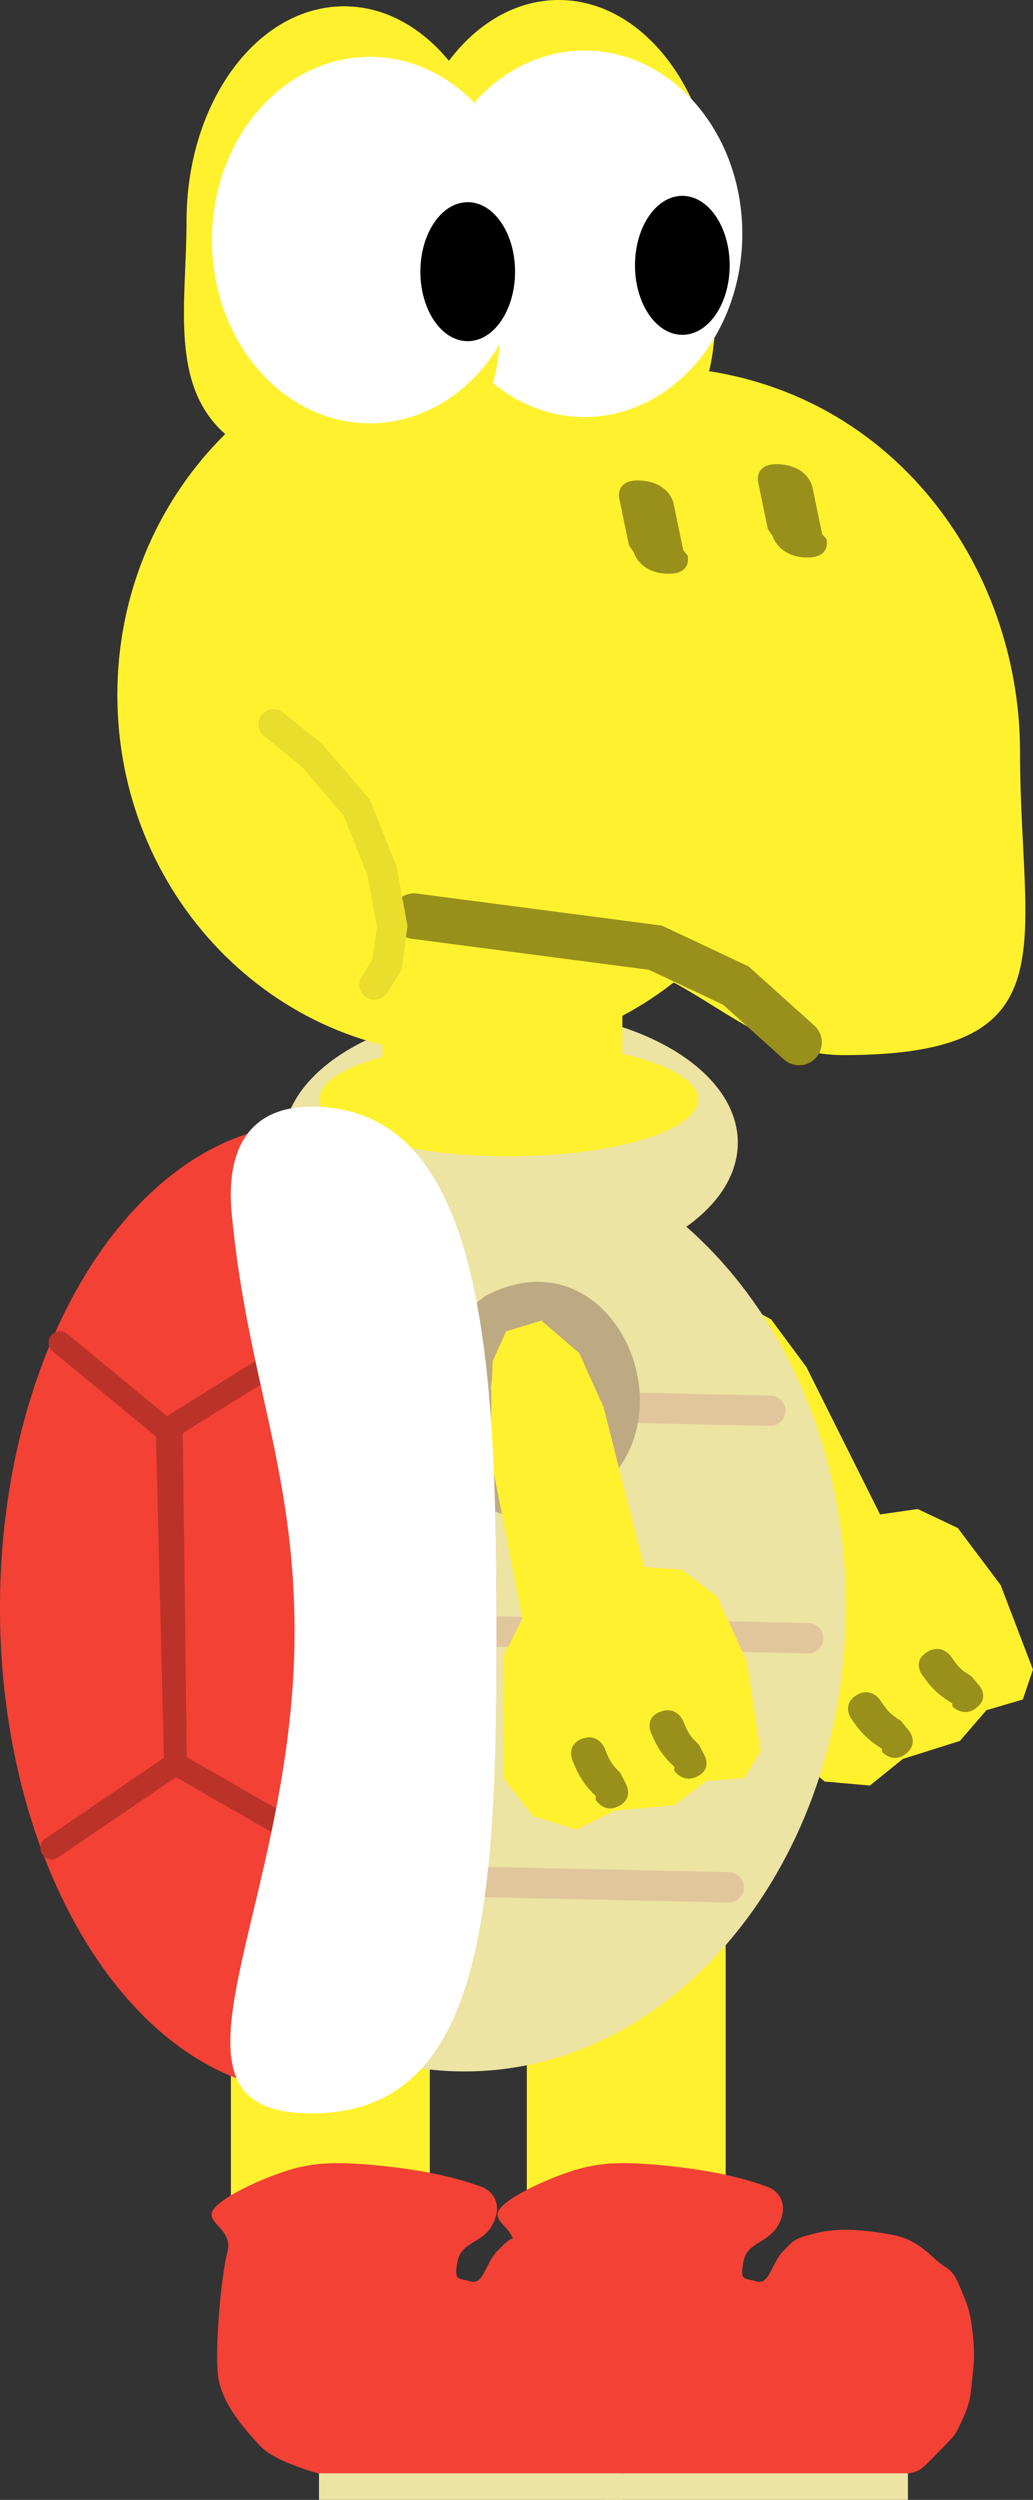 <svg version="1.1" xmlns="http://www.w3.org/2000/svg" xmlns:xlink="http://www.w3.org/1999/xlink" width="34.083" height="82.409"><rect width="100%" height="100%" fill="#333333" stroke="none"/><g transform="translate(-222.959,-138.796)"><g data-paper-data="{&quot;isPaintingLayer&quot;:true}" fill="none" fill-rule="nonzero" stroke="none" stroke-width="none" stroke-linecap="none" stroke-linejoin="miter" stroke-miterlimit="10" stroke-dasharray="" stroke-dashoffset="0" font-family="none" font-weight="none" font-size="none" text-anchor="none" style="mix-blend-mode: normal"><g data-paper-data="{&quot;origPos&quot;:null}" stroke-width="0"><path d="M240.341,214.878v-16.48h6.561v16.48z" data-paper-data="{&quot;origPos&quot;:null}" fill="#fff12e" stroke="none" stroke-linecap="butt"/><path d="M248.27,210.88c0.412,0.149 0.717,0.615 0.375,1.25c-0.342,0.634 -1.032,0.558 -1.156,1.218c-0.124,0.66 0.014,0.529 0.437,0.656c0.423,0.127 0.495,-0.62 0.875,-1c0.38,-0.38 0.322,-0.401 1.093,-0.594c0.772,-0.193 1.638,-0.103 2.531,0.062c0.892,0.165 1.311,0.801 1.687,1.031c0.376,0.23 0.426,0.474 0.625,0.937c0.198,0.463 0.248,0.704 0.312,1.25c0.064,0.546 0.062,0.845 0,1.406c-0.062,0.561 -0.051,0.851 -0.312,1.406c-0.261,0.555 -0.156,0.468 -0.937,1.25c-0.781,0.781 -0.314,0.511 -3.718,0.781c-3.403,0.27 -5.333,0.058 -6.123,0c-0.791,-0.058 -2.457,-0.551 -2.968,-1.093c-0.511,-0.543 -1.3,-1.427 -1.406,-2.343c-0.106,-0.917 0.106,-3.268 0.312,-4.061c0.207,-0.793 -0.814,-0.964 -0.437,-1.437c0.377,-0.474 1.866,-1.108 2.624,-1.312c0.758,-0.204 1.516,-0.255 3.187,-0.062c1.671,0.192 2.588,0.507 2.999,0.656z" data-paper-data="{&quot;origPos&quot;:null}" fill="#f34135" stroke="#000000" stroke-linecap="round"/><path d="M242.919,221.204v-0.875h9.997v0.875z" data-paper-data="{&quot;origPos&quot;:null}" fill="#ede3a3" stroke="none" stroke-linecap="butt"/></g><g data-paper-data="{&quot;origPos&quot;:null}" stroke-width="0"><path d="M230.578,214.956v-16.48h6.561v16.48z" data-paper-data="{&quot;origPos&quot;:null}" fill="#fff12e" stroke="none" stroke-linecap="butt"/><path d="M238.835,210.88c0.412,0.149 0.717,0.615 0.375,1.25c-0.342,0.634 -1.032,0.558 -1.156,1.218c-0.124,0.66 0.014,0.529 0.437,0.656c0.423,0.127 0.495,-0.62 0.875,-1c0.38,-0.38 0.322,-0.401 1.093,-0.594c0.772,-0.193 1.638,-0.103 2.531,0.062c0.892,0.165 1.311,0.801 1.687,1.031c0.376,0.23 0.426,0.474 0.625,0.937c0.198,0.463 0.248,0.704 0.312,1.25c0.064,0.546 0.062,0.845 0,1.406c-0.062,0.561 -0.051,0.851 -0.312,1.406c-0.261,0.555 -0.156,0.468 -0.937,1.25c-0.781,0.781 -0.314,0.511 -3.718,0.781c-3.403,0.27 -5.333,0.058 -6.123,0c-0.791,-0.058 -2.457,-0.551 -2.968,-1.093c-0.511,-0.543 -1.3,-1.427 -1.406,-2.343c-0.106,-0.917 0.106,-3.268 0.312,-4.061c0.207,-0.793 -0.814,-0.964 -0.437,-1.437c0.377,-0.474 1.866,-1.108 2.624,-1.312c0.758,-0.204 1.516,-0.255 3.187,-0.062c1.671,0.192 2.588,0.507 2.999,0.656z" data-paper-data="{&quot;origPos&quot;:null}" fill="#f34135" stroke="#000000" stroke-linecap="round"/><path d="M233.484,221.204v-0.875h9.997v0.875z" data-paper-data="{&quot;origPos&quot;:null}" fill="#ede3a3" stroke="none" stroke-linecap="butt"/></g><g data-paper-data="{&quot;origPos&quot;:null}"><path d="M246.95,181.507l1.449,0.78l1.166,1.573l2.431,4.86l1.24,-0.179l1.324,0.625l1.416,1.884l1.064,2.783l-0.333,0.986l-1.202,0.354l-0.875,1.013l-1.881,0.593l-1.088,0.877l-1.491,-0.131l-1.226,-1.012l-0.857,-3.924l0.344,-1.354l-2.208,-5.091l-0.56,-2.984l0.227,-1.054z" data-paper-data="{&quot;origPos&quot;:null}" fill="#fff12e" stroke="#000000" stroke-width="0" stroke-linecap="round"/><path d="M252.87,196.591c-0.429,0.366 -0.803,-0.036 -0.803,-0.036l-0.012,-0.115c-0.471,-0.286 -0.726,-0.566 -1.021,-1.005c0,0 -0.304,-0.453 0.177,-0.753c0.481,-0.3 0.785,0.153 0.785,0.153c0.244,0.364 0.337,0.474 0.683,0.684l0.246,0.304c0,0 0.374,0.402 -0.055,0.768z" data-paper-data="{&quot;origPos&quot;:null}" fill="#98901b" stroke="none" stroke-width="0.5" stroke-linecap="butt"/><path d="M255.19,195.083c-0.431,0.356 -0.802,-0.029 -0.802,-0.029l-0.011,-0.111c-0.468,-0.271 -0.72,-0.539 -1.011,-0.961c0,0 -0.3,-0.434 0.183,-0.727c0.483,-0.293 0.783,0.142 0.783,0.142c0.241,0.348 0.333,0.455 0.676,0.654l0.243,0.291c0,0 0.37,0.384 -0.061,0.74z" data-paper-data="{&quot;origPos&quot;:null}" fill="#98901b" stroke="none" stroke-width="0.5" stroke-linecap="butt"/></g><g data-paper-data="{&quot;origPos&quot;:null}"><path d="M247.302,176.464c0,2.416 -3.357,4.374 -7.498,4.374c-4.141,0 -7.498,-1.958 -7.498,-4.374c0,-2.416 3.357,-4.374 7.498,-4.374c4.141,0 7.498,1.958 7.498,4.374z" data-paper-data="{&quot;origPos&quot;:null}" fill="#ede3a3" stroke="none" stroke-width="0" stroke-linecap="butt"/><path d="M225.7,191.728c0,-8.479 5.635,-15.353 12.586,-15.353c6.951,0 12.586,6.874 12.586,15.353c0,8.479 -5.635,15.353 -12.586,15.353c-6.951,0 -12.586,-6.874 -12.586,-15.353z" data-paper-data="{&quot;origPos&quot;:null}" fill="#ede3a3" stroke="#00beff" stroke-width="0" stroke-linecap="butt"/><path d="M231.592,184.937l16.781,0.365" data-paper-data="{&quot;origPos&quot;:null}" fill="none" stroke="#e1c69b" stroke-width="1" stroke-linecap="round"/><path d="M249.623,192.8l-16.781,-0.365" data-paper-data="{&quot;origPos&quot;:null}" fill="none" stroke="#e1c69b" stroke-width="1" stroke-linecap="round"/><path d="M230.223,200.647l16.781,0.365" data-paper-data="{&quot;origPos&quot;:null}" fill="none" stroke="#e1c69b" stroke-width="1" stroke-linecap="round"/><path d="M240.384,188.925c-3.448,-0.362 -4.036,-5.641 -1.387,-7.42c4.441,-2.316 7.317,4.898 2.793,6.953c0,0 -0.299,0.136 -0.623,0.07l0.11,0.29c0,0 -0.448,0.301 -0.892,0.107zM240.619,187.074c0.167,-0.219 0.396,-0.323 0.396,-0.323c1.72,-0.782 1.828,-2.85 0.11,-4.041c-0.311,-0.216 -1.13,-0.025 -1.082,0.351c-1.943,1.306 -0.205,3.938 0.572,4.003z" data-paper-data="{&quot;origPos&quot;:null,&quot;origRot&quot;:0}" fill="#bdaa82" stroke="none" stroke-width="0.5" stroke-linecap="butt"/></g><g data-paper-data="{&quot;origPos&quot;:null}"><path d="M240.821,182.33l1.25,1.071l0.803,1.785l1.339,5.266l1.25,0.089l1.16,0.893l0.982,2.142l0.446,2.946l-0.536,0.893l-1.25,0.089l-1.071,0.803l-1.964,0.179l-1.25,0.625l-1.428,-0.446l-0.982,-1.25v-4.017l0.625,-1.25l-1.071,-5.445l0.089,-3.035l0.446,-0.982z" data-paper-data="{&quot;origPos&quot;:null}" fill="#fff12e" stroke="#000000" stroke-width="0" stroke-linecap="round"/><path d="M243.387,198.33c-0.497,0.266 -0.777,-0.207 -0.777,-0.207l0.012,-0.115c-0.399,-0.38 -0.589,-0.708 -0.783,-1.2c0,0 -0.2,-0.508 0.334,-0.698c0.534,-0.19 0.735,0.317 0.735,0.317c0.161,0.407 0.228,0.535 0.521,0.814l0.175,0.35c0,0 0.28,0.473 -0.218,0.738z" data-paper-data="{&quot;origPos&quot;:null}" fill="#98901b" stroke="none" stroke-width="0.5" stroke-linecap="butt"/><path d="M245.976,197.351c-0.497,0.256 -0.777,-0.199 -0.777,-0.199l0.012,-0.11c-0.399,-0.365 -0.589,-0.681 -0.783,-1.154c0,0 -0.2,-0.488 0.334,-0.671c0.534,-0.183 0.735,0.305 0.735,0.305c0.161,0.392 0.228,0.515 0.521,0.783l0.175,0.337c0,0 0.28,0.455 -0.218,0.71z" data-paper-data="{&quot;origPos&quot;:null}" fill="#98901b" stroke="none" stroke-width="0.5" stroke-linecap="butt"/></g><g data-paper-data="{&quot;origPos&quot;:null}"><path d="M239.744,173.162c3.451,0 6.248,0.839 6.248,1.875c0,1.035 -2.797,1.875 -6.248,1.875c-3.451,0 -6.248,-0.839 -6.248,-1.875c0,-1.035 2.797,-1.875 6.248,-1.875z" data-paper-data="{&quot;origPos&quot;:null}" fill="#fff12e" stroke="none" stroke-width="0" stroke-linecap="butt"/><path d="M235.579,173.787v-6.04h7.915v6.04z" data-paper-data="{&quot;origPos&quot;:null}" fill="#fff12e" stroke="none" stroke-width="0" stroke-linecap="butt"/><path d="M238.286,173.578c-6.327,0 -11.455,-5.315 -11.455,-11.872c0,-6.557 5.129,-11.872 11.455,-11.872c6.327,0 11.455,5.315 11.455,11.872c0,6.557 -5.129,11.872 -11.455,11.872z" data-paper-data="{&quot;origPos&quot;:null}" fill="#fff12e" stroke="none" stroke-width="0" stroke-linecap="butt"/><path d="M244.326,150.876c7.592,0 12.288,6.263 12.288,12.705c0,6.442 1.76,9.997 -5.832,9.997c-3.035,0 -4.761,-2.589 -7.731,-3.218c-2.295,-0.486 -6.186,-0.139 -6.576,-2.452c-0.051,-0.304 0.258,-17.033 7.85,-17.033z" data-paper-data="{&quot;origPos&quot;:null}" fill="#fff12e" stroke="#9966ff" stroke-width="0" stroke-linecap="butt"/><path d="M236.62,168.996l7.964,1.041l2.655,1.25l2.086,1.875" data-paper-data="{&quot;origPos&quot;:null}" fill="none" stroke="#98901b" stroke-width="1.5" stroke-linecap="round"/><path d="M249.514,157.172c-0.889,-0.051 -1.064,-0.707 -1.064,-0.707l-0.157,-0.229c-0.108,-0.52 -0.215,-1.041 -0.323,-1.561c0,0 -0.135,-0.652 0.761,-0.571c0.896,0.081 1.03,0.734 1.03,0.734c0.108,0.52 0.215,1.041 0.323,1.561l0.143,0.168c0,0 0.176,0.655 -0.713,0.604z" data-paper-data="{&quot;origPos&quot;:null,&quot;origRot&quot;:0}" fill="#98901b" stroke="#98901b" stroke-width="0" stroke-linecap="butt"/><path d="M244.932,157.708c-0.889,-0.051 -1.064,-0.707 -1.064,-0.707l-0.157,-0.229c-0.108,-0.52 -0.215,-1.041 -0.323,-1.561c0,0 -0.135,-0.652 0.761,-0.571c0.896,0.081 1.03,0.734 1.03,0.734c0.108,0.52 0.215,1.041 0.323,1.561l0.143,0.168c0,0 0.176,0.655 -0.713,0.604z" data-paper-data="{&quot;origPos&quot;:null,&quot;origRot&quot;:0}" fill="#98901b" stroke="#98901b" stroke-width="0" stroke-linecap="butt"/><path d="M231.982,162.672l1.25,1l1.5,1.75l0.833,2.083l0.333,1.833l-0.167,1.25l-0.417,0.666" data-paper-data="{&quot;origPos&quot;:null}" fill="none" stroke="#eade2c" stroke-width="1" stroke-linecap="round"/><g data-paper-data="{&quot;origPos&quot;:null}" stroke="none" stroke-width="0" stroke-linecap="butt"><path d="M246.589,145.877c0,3.911 0.319,7.082 -2.551,7.082c-1.15,0 -5.597,0.756 -6.51,-0.014c-1.924,-1.622 -1.332,-4.397 -1.332,-7.068c0,-3.911 2.327,-7.081 5.197,-7.081c2.87,0 5.197,3.17 5.197,7.081z" data-paper-data="{&quot;origPos&quot;:null}" fill="#fff12e"/><path d="M247.451,146.502c0,3.336 -2.331,6.04 -5.207,6.04c-2.876,0 -5.207,-2.704 -5.207,-6.04c0,-3.336 2.331,-6.04 5.207,-6.04c2.876,0 5.207,2.704 5.207,6.04z" data-paper-data="{&quot;origPos&quot;:null}" fill="#ffffff"/><path d="M247.034,147.543c0,1.265 -0.699,2.291 -1.562,2.291c-0.863,0 -1.562,-1.026 -1.562,-2.291c0,-1.265 0.699,-2.291 1.562,-2.291c0.863,0 1.562,1.026 1.562,2.291z" data-paper-data="{&quot;origPos&quot;:null}" fill="#000000"/><path d="M239.507,146.085c0,3.911 0.319,7.082 -2.551,7.082c-1.15,0 -5.597,0.756 -6.51,-0.014c-1.924,-1.622 -1.332,-4.397 -1.332,-7.068c0,-3.911 2.327,-7.081 5.197,-7.081c2.87,0 5.197,3.17 5.197,7.081z" data-paper-data="{&quot;origPos&quot;:null}" fill="#fff12e"/><path d="M240.369,146.71c0,3.336 -2.331,6.04 -5.207,6.04c-2.876,0 -5.207,-2.704 -5.207,-6.04c0,-3.336 2.331,-6.04 5.207,-6.04c2.876,0 5.207,2.704 5.207,6.04z" data-paper-data="{&quot;origPos&quot;:null}" fill="#ffffff"/><path d="M239.953,147.752c0,1.265 -0.699,2.291 -1.562,2.291c-0.863,0 -1.562,-1.026 -1.562,-2.291c0,-1.265 0.699,-2.291 1.562,-2.291c0.863,0 1.562,1.026 1.562,2.291z" data-paper-data="{&quot;origPos&quot;:null}" fill="#000000"/></g></g><g data-paper-data="{&quot;origPos&quot;:null}"><path d="M239.343,192.496c0,8.819 -0.435,15.274 -6.11,15.274c-5.675,0 -10.275,-7.149 -10.275,-15.968c0,-8.819 4.6,-15.968 10.275,-15.968c5.675,0 6.11,7.843 6.11,16.662z" data-paper-data="{&quot;origPos&quot;:null}" fill="#f34135" stroke="#000000" stroke-width="0" stroke-linecap="butt"/><g data-paper-data="{&quot;origPos&quot;:null}" fill="none" stroke="#bb3228" stroke-width="0.75" stroke-linecap="round"><path d="M224.937,183.054l3.539,2.916l0.272,10.969l-4.083,2.777" data-paper-data="{&quot;origPos&quot;:null}"/><path d="M233.103,199.439l-4.355,-2.499l-0.136,-11.108l4.9,-3.055" data-paper-data="{&quot;origPos&quot;:null}"/></g><path d="M239.343,192.593c0,9.164 -0.435,15.871 -6.11,15.871c-5.675,0 -0.555,-6.707 -0.555,-15.871c0,-5.404 -1.57,-8.424 -2.075,-13.805c-0.195,-2.072 0.55,-3.51 2.63,-3.51c5.675,0 6.11,8.15 6.11,17.314z" data-paper-data="{&quot;origPos&quot;:null}" fill="#ffffff" stroke="none" stroke-width="0" stroke-linecap="butt"/></g></g></g></svg>